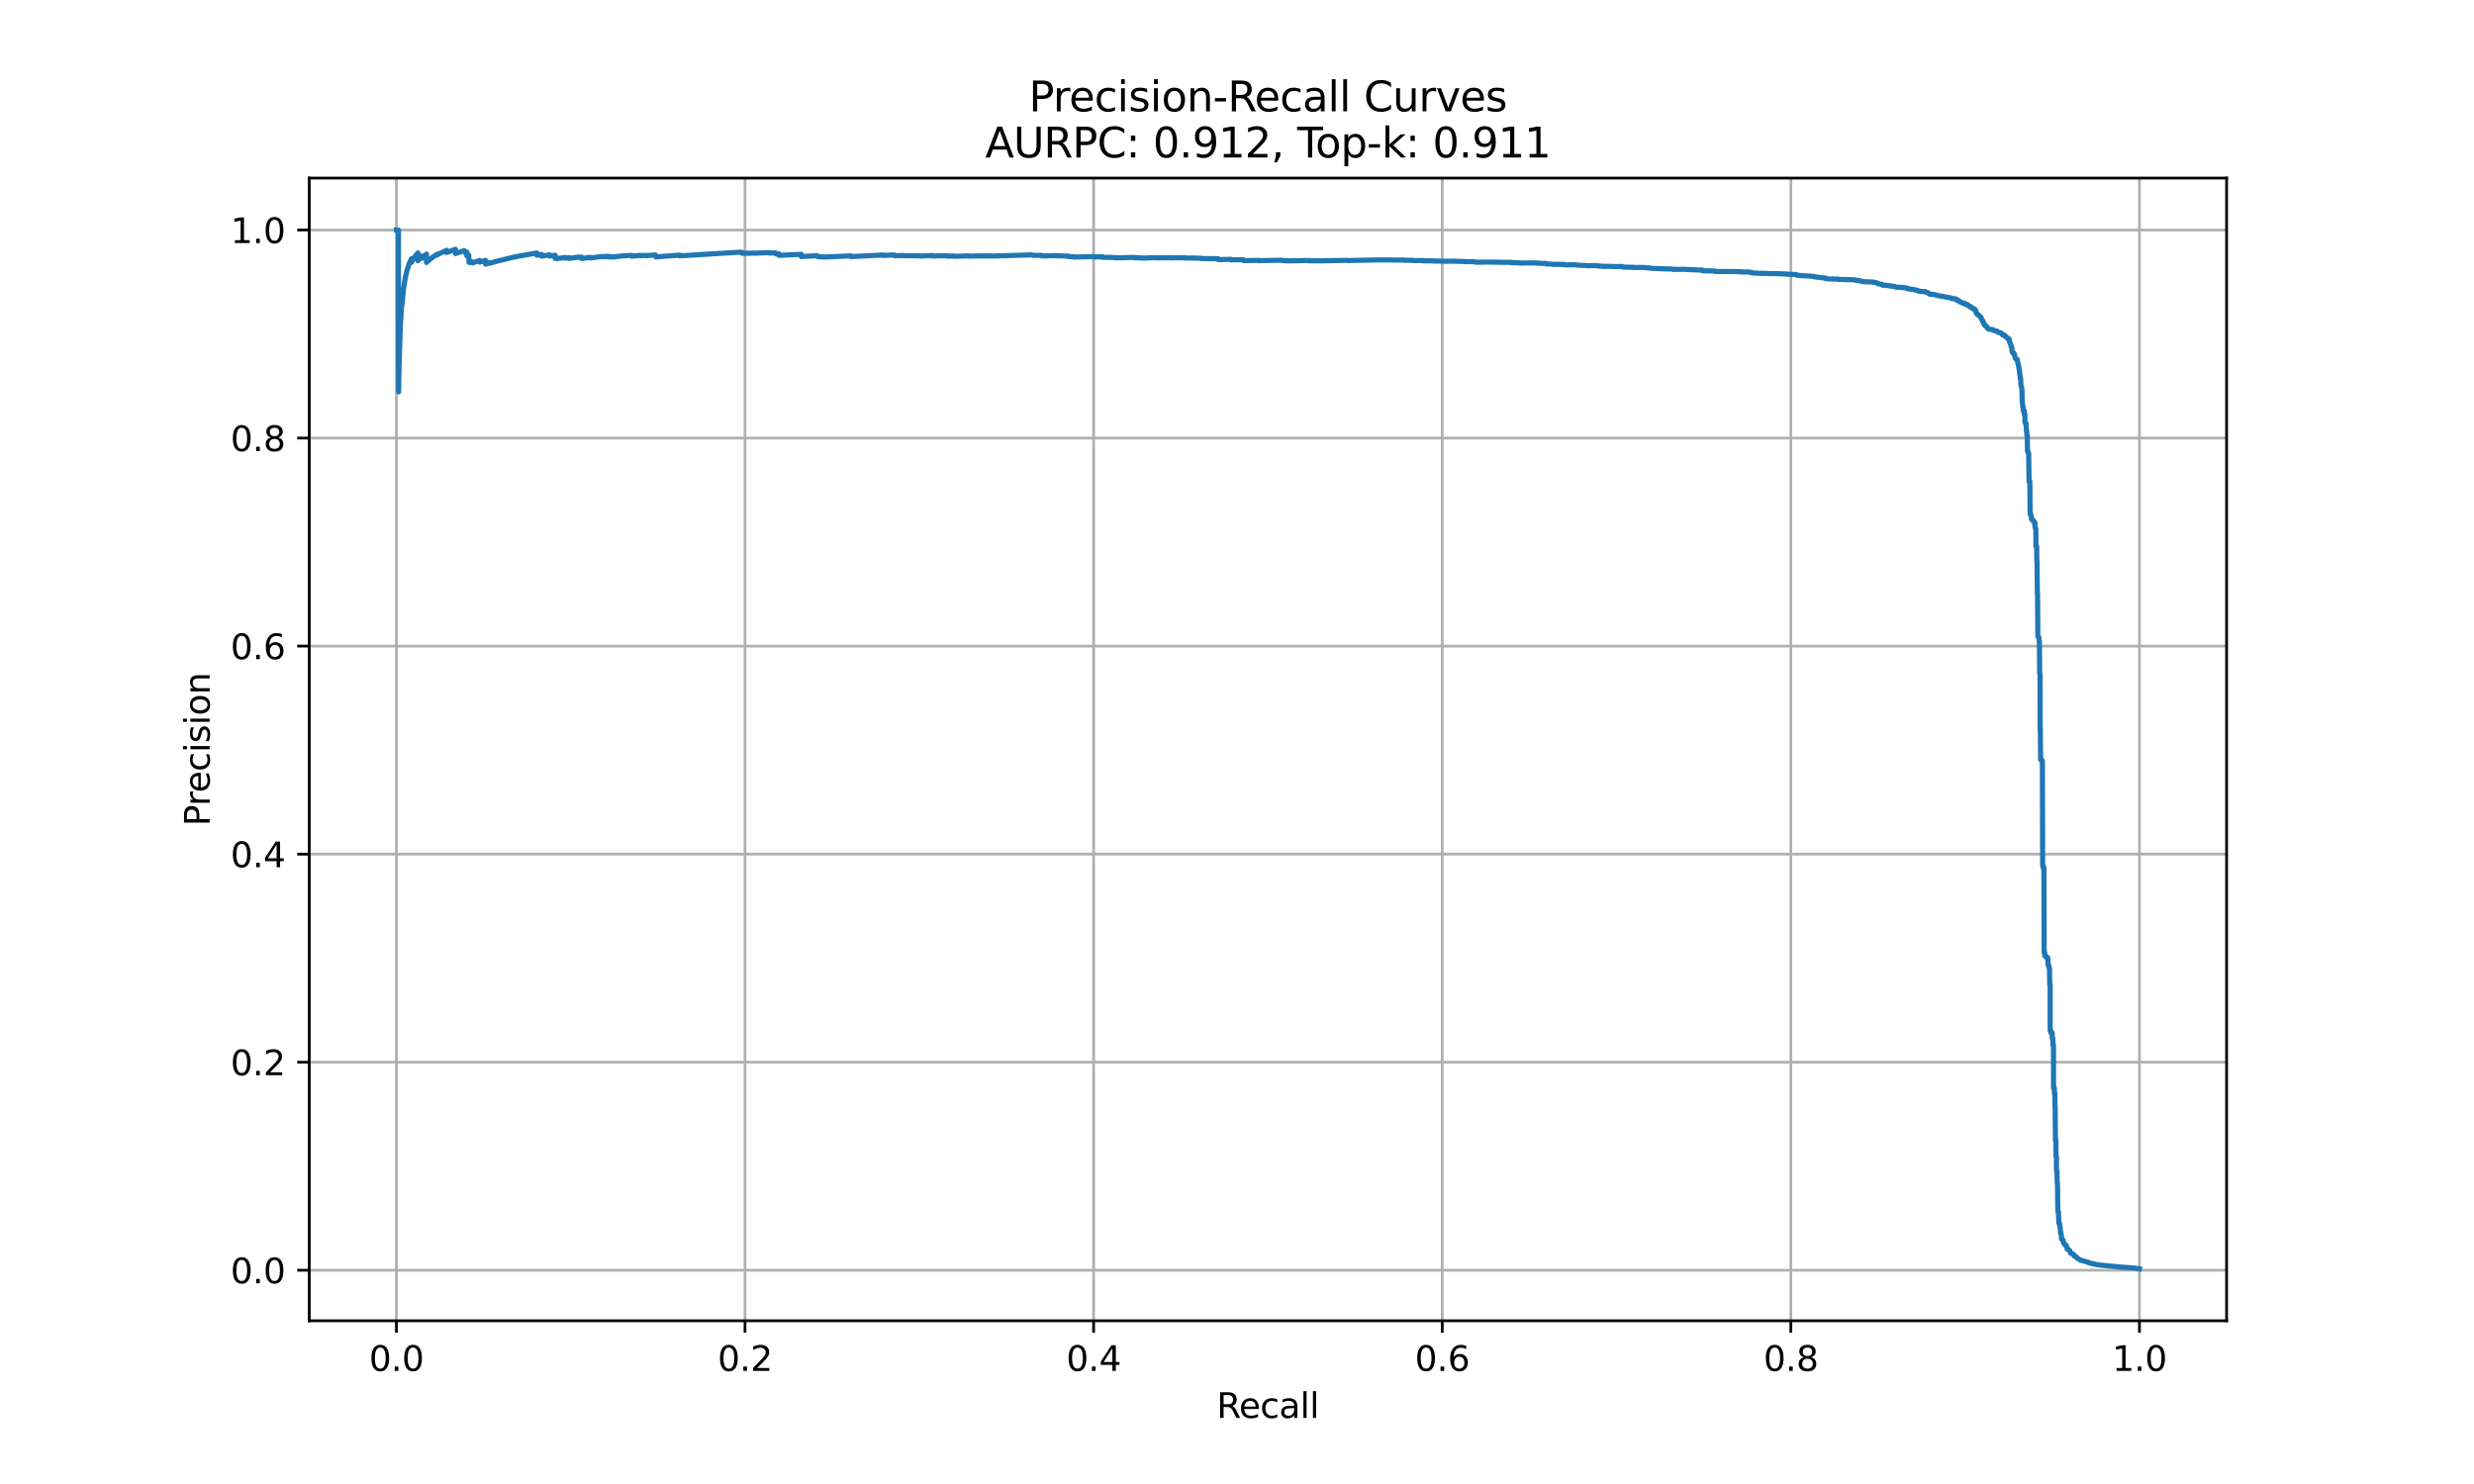 <?xml version="1.0" encoding="utf-8" standalone="no"?>
<!DOCTYPE svg PUBLIC "-//W3C//DTD SVG 1.1//EN"
  "http://www.w3.org/Graphics/SVG/1.1/DTD/svg11.dtd">
<svg xmlns:xlink="http://www.w3.org/1999/xlink" width="720pt" height="432pt" viewBox="0 0 720 432" xmlns="http://www.w3.org/2000/svg" version="1.1">
 <defs>
  <style type="text/css">*{stroke-linejoin: round; stroke-linecap: butt}</style>
 </defs>
 <g id="figure_1">
  <g id="patch_1">
   <path d="M 0 432 
L 720 432 
L 720 0 
L 0 0 
z
" style="fill: #ffffff"/>
  </g>
  <g id="axes_1">
   <g id="patch_2">
    <path d="M 90 384.48 
L 648 384.48 
L 648 51.84 
L 90 51.84 
z
" style="fill: #ffffff"/>
   </g>
   <g id="matplotlib.axis_1">
    <g id="xtick_1">
     <g id="line2d_1">
      <path d="M 115.364 384.48 
L 115.364 51.84 
" clip-path="url(#p9986c9c117)" style="fill: none; stroke: #b0b0b0; stroke-width: 0.8; stroke-linecap: square"/>
     </g>
     <g id="line2d_2">
      <defs>
       <path id="m50ef9127f3" d="M 0 0 
L 0 3.5 
" style="stroke: #000000; stroke-width: 0.8"/>
      </defs>
      <g>
       <use xlink:href="#m50ef9127f3" x="115.364" y="384.48" style="stroke: #000000; stroke-width: 0.8"/>
      </g>
     </g>
     <g id="text_1">
      <!-- 0.0 -->
      <g transform="translate(107.412 399.078) scale(0.1 -0.1)">
       <defs>
        <path id="DejaVuSans-30" d="M 2034 4250 
Q 1547 4250 1301 3770 
Q 1056 3291 1056 2328 
Q 1056 1369 1301 889 
Q 1547 409 2034 409 
Q 2525 409 2770 889 
Q 3016 1369 3016 2328 
Q 3016 3291 2770 3770 
Q 2525 4250 2034 4250 
z
M 2034 4750 
Q 2819 4750 3233 4129 
Q 3647 3509 3647 2328 
Q 3647 1150 3233 529 
Q 2819 -91 2034 -91 
Q 1250 -91 836 529 
Q 422 1150 422 2328 
Q 422 3509 836 4129 
Q 1250 4750 2034 4750 
z
" transform="scale(0.016)"/>
        <path id="DejaVuSans-2e" d="M 684 794 
L 1344 794 
L 1344 0 
L 684 0 
L 684 794 
z
" transform="scale(0.016)"/>
       </defs>
       <use xlink:href="#DejaVuSans-30"/>
       <use xlink:href="#DejaVuSans-2e" transform="translate(63.623 0)"/>
       <use xlink:href="#DejaVuSans-30" transform="translate(95.41 0)"/>
      </g>
     </g>
    </g>
    <g id="xtick_2">
     <g id="line2d_3">
      <path d="M 216.818 384.48 
L 216.818 51.84 
" clip-path="url(#p9986c9c117)" style="fill: none; stroke: #b0b0b0; stroke-width: 0.8; stroke-linecap: square"/>
     </g>
     <g id="line2d_4">
      <g>
       <use xlink:href="#m50ef9127f3" x="216.818" y="384.48" style="stroke: #000000; stroke-width: 0.8"/>
      </g>
     </g>
     <g id="text_2">
      <!-- 0.2 -->
      <g transform="translate(208.867 399.078) scale(0.1 -0.1)">
       <defs>
        <path id="DejaVuSans-32" d="M 1228 531 
L 3431 531 
L 3431 0 
L 469 0 
L 469 531 
Q 828 903 1448 1529 
Q 2069 2156 2228 2338 
Q 2531 2678 2651 2914 
Q 2772 3150 2772 3378 
Q 2772 3750 2511 3984 
Q 2250 4219 1831 4219 
Q 1534 4219 1204 4116 
Q 875 4013 500 3803 
L 500 4441 
Q 881 4594 1212 4672 
Q 1544 4750 1819 4750 
Q 2544 4750 2975 4387 
Q 3406 4025 3406 3419 
Q 3406 3131 3298 2873 
Q 3191 2616 2906 2266 
Q 2828 2175 2409 1742 
Q 1991 1309 1228 531 
z
" transform="scale(0.016)"/>
       </defs>
       <use xlink:href="#DejaVuSans-30"/>
       <use xlink:href="#DejaVuSans-2e" transform="translate(63.623 0)"/>
       <use xlink:href="#DejaVuSans-32" transform="translate(95.41 0)"/>
      </g>
     </g>
    </g>
    <g id="xtick_3">
     <g id="line2d_5">
      <path d="M 318.273 384.48 
L 318.273 51.84 
" clip-path="url(#p9986c9c117)" style="fill: none; stroke: #b0b0b0; stroke-width: 0.8; stroke-linecap: square"/>
     </g>
     <g id="line2d_6">
      <g>
       <use xlink:href="#m50ef9127f3" x="318.273" y="384.48" style="stroke: #000000; stroke-width: 0.8"/>
      </g>
     </g>
     <g id="text_3">
      <!-- 0.4 -->
      <g transform="translate(310.321 399.078) scale(0.1 -0.1)">
       <defs>
        <path id="DejaVuSans-34" d="M 2419 4116 
L 825 1625 
L 2419 1625 
L 2419 4116 
z
M 2253 4666 
L 3047 4666 
L 3047 1625 
L 3713 1625 
L 3713 1100 
L 3047 1100 
L 3047 0 
L 2419 0 
L 2419 1100 
L 313 1100 
L 313 1709 
L 2253 4666 
z
" transform="scale(0.016)"/>
       </defs>
       <use xlink:href="#DejaVuSans-30"/>
       <use xlink:href="#DejaVuSans-2e" transform="translate(63.623 0)"/>
       <use xlink:href="#DejaVuSans-34" transform="translate(95.41 0)"/>
      </g>
     </g>
    </g>
    <g id="xtick_4">
     <g id="line2d_7">
      <path d="M 419.727 384.48 
L 419.727 51.84 
" clip-path="url(#p9986c9c117)" style="fill: none; stroke: #b0b0b0; stroke-width: 0.8; stroke-linecap: square"/>
     </g>
     <g id="line2d_8">
      <g>
       <use xlink:href="#m50ef9127f3" x="419.727" y="384.48" style="stroke: #000000; stroke-width: 0.8"/>
      </g>
     </g>
     <g id="text_4">
      <!-- 0.6 -->
      <g transform="translate(411.776 399.078) scale(0.1 -0.1)">
       <defs>
        <path id="DejaVuSans-36" d="M 2113 2584 
Q 1688 2584 1439 2293 
Q 1191 2003 1191 1497 
Q 1191 994 1439 701 
Q 1688 409 2113 409 
Q 2538 409 2786 701 
Q 3034 994 3034 1497 
Q 3034 2003 2786 2293 
Q 2538 2584 2113 2584 
z
M 3366 4563 
L 3366 3988 
Q 3128 4100 2886 4159 
Q 2644 4219 2406 4219 
Q 1781 4219 1451 3797 
Q 1122 3375 1075 2522 
Q 1259 2794 1537 2939 
Q 1816 3084 2150 3084 
Q 2853 3084 3261 2657 
Q 3669 2231 3669 1497 
Q 3669 778 3244 343 
Q 2819 -91 2113 -91 
Q 1303 -91 875 529 
Q 447 1150 447 2328 
Q 447 3434 972 4092 
Q 1497 4750 2381 4750 
Q 2619 4750 2861 4703 
Q 3103 4656 3366 4563 
z
" transform="scale(0.016)"/>
       </defs>
       <use xlink:href="#DejaVuSans-30"/>
       <use xlink:href="#DejaVuSans-2e" transform="translate(63.623 0)"/>
       <use xlink:href="#DejaVuSans-36" transform="translate(95.41 0)"/>
      </g>
     </g>
    </g>
    <g id="xtick_5">
     <g id="line2d_9">
      <path d="M 521.182 384.48 
L 521.182 51.84 
" clip-path="url(#p9986c9c117)" style="fill: none; stroke: #b0b0b0; stroke-width: 0.8; stroke-linecap: square"/>
     </g>
     <g id="line2d_10">
      <g>
       <use xlink:href="#m50ef9127f3" x="521.182" y="384.48" style="stroke: #000000; stroke-width: 0.8"/>
      </g>
     </g>
     <g id="text_5">
      <!-- 0.8 -->
      <g transform="translate(513.23 399.078) scale(0.1 -0.1)">
       <defs>
        <path id="DejaVuSans-38" d="M 2034 2216 
Q 1584 2216 1326 1975 
Q 1069 1734 1069 1313 
Q 1069 891 1326 650 
Q 1584 409 2034 409 
Q 2484 409 2743 651 
Q 3003 894 3003 1313 
Q 3003 1734 2745 1975 
Q 2488 2216 2034 2216 
z
M 1403 2484 
Q 997 2584 770 2862 
Q 544 3141 544 3541 
Q 544 4100 942 4425 
Q 1341 4750 2034 4750 
Q 2731 4750 3128 4425 
Q 3525 4100 3525 3541 
Q 3525 3141 3298 2862 
Q 3072 2584 2669 2484 
Q 3125 2378 3379 2068 
Q 3634 1759 3634 1313 
Q 3634 634 3220 271 
Q 2806 -91 2034 -91 
Q 1263 -91 848 271 
Q 434 634 434 1313 
Q 434 1759 690 2068 
Q 947 2378 1403 2484 
z
M 1172 3481 
Q 1172 3119 1398 2916 
Q 1625 2713 2034 2713 
Q 2441 2713 2670 2916 
Q 2900 3119 2900 3481 
Q 2900 3844 2670 4047 
Q 2441 4250 2034 4250 
Q 1625 4250 1398 4047 
Q 1172 3844 1172 3481 
z
" transform="scale(0.016)"/>
       </defs>
       <use xlink:href="#DejaVuSans-30"/>
       <use xlink:href="#DejaVuSans-2e" transform="translate(63.623 0)"/>
       <use xlink:href="#DejaVuSans-38" transform="translate(95.41 0)"/>
      </g>
     </g>
    </g>
    <g id="xtick_6">
     <g id="line2d_11">
      <path d="M 622.636 384.48 
L 622.636 51.84 
" clip-path="url(#p9986c9c117)" style="fill: none; stroke: #b0b0b0; stroke-width: 0.8; stroke-linecap: square"/>
     </g>
     <g id="line2d_12">
      <g>
       <use xlink:href="#m50ef9127f3" x="622.636" y="384.48" style="stroke: #000000; stroke-width: 0.8"/>
      </g>
     </g>
     <g id="text_6">
      <!-- 1.0 -->
      <g transform="translate(614.685 399.078) scale(0.1 -0.1)">
       <defs>
        <path id="DejaVuSans-31" d="M 794 531 
L 1825 531 
L 1825 4091 
L 703 3866 
L 703 4441 
L 1819 4666 
L 2450 4666 
L 2450 531 
L 3481 531 
L 3481 0 
L 794 0 
L 794 531 
z
" transform="scale(0.016)"/>
       </defs>
       <use xlink:href="#DejaVuSans-31"/>
       <use xlink:href="#DejaVuSans-2e" transform="translate(63.623 0)"/>
       <use xlink:href="#DejaVuSans-30" transform="translate(95.41 0)"/>
      </g>
     </g>
    </g>
    <g id="text_7">
     <!-- Recall -->
     <g transform="translate(354.083 412.757) scale(0.1 -0.1)">
      <defs>
       <path id="DejaVuSans-52" d="M 2841 2188 
Q 3044 2119 3236 1894 
Q 3428 1669 3622 1275 
L 4263 0 
L 3584 0 
L 2988 1197 
Q 2756 1666 2539 1819 
Q 2322 1972 1947 1972 
L 1259 1972 
L 1259 0 
L 628 0 
L 628 4666 
L 2053 4666 
Q 2853 4666 3247 4331 
Q 3641 3997 3641 3322 
Q 3641 2881 3436 2590 
Q 3231 2300 2841 2188 
z
M 1259 4147 
L 1259 2491 
L 2053 2491 
Q 2509 2491 2742 2702 
Q 2975 2913 2975 3322 
Q 2975 3731 2742 3939 
Q 2509 4147 2053 4147 
L 1259 4147 
z
" transform="scale(0.016)"/>
       <path id="DejaVuSans-65" d="M 3597 1894 
L 3597 1613 
L 953 1613 
Q 991 1019 1311 708 
Q 1631 397 2203 397 
Q 2534 397 2845 478 
Q 3156 559 3463 722 
L 3463 178 
Q 3153 47 2828 -22 
Q 2503 -91 2169 -91 
Q 1331 -91 842 396 
Q 353 884 353 1716 
Q 353 2575 817 3079 
Q 1281 3584 2069 3584 
Q 2775 3584 3186 3129 
Q 3597 2675 3597 1894 
z
M 3022 2063 
Q 3016 2534 2758 2815 
Q 2500 3097 2075 3097 
Q 1594 3097 1305 2825 
Q 1016 2553 972 2059 
L 3022 2063 
z
" transform="scale(0.016)"/>
       <path id="DejaVuSans-63" d="M 3122 3366 
L 3122 2828 
Q 2878 2963 2633 3030 
Q 2388 3097 2138 3097 
Q 1578 3097 1268 2742 
Q 959 2388 959 1747 
Q 959 1106 1268 751 
Q 1578 397 2138 397 
Q 2388 397 2633 464 
Q 2878 531 3122 666 
L 3122 134 
Q 2881 22 2623 -34 
Q 2366 -91 2075 -91 
Q 1284 -91 818 406 
Q 353 903 353 1747 
Q 353 2603 823 3093 
Q 1294 3584 2113 3584 
Q 2378 3584 2631 3529 
Q 2884 3475 3122 3366 
z
" transform="scale(0.016)"/>
       <path id="DejaVuSans-61" d="M 2194 1759 
Q 1497 1759 1228 1600 
Q 959 1441 959 1056 
Q 959 750 1161 570 
Q 1363 391 1709 391 
Q 2188 391 2477 730 
Q 2766 1069 2766 1631 
L 2766 1759 
L 2194 1759 
z
M 3341 1997 
L 3341 0 
L 2766 0 
L 2766 531 
Q 2569 213 2275 61 
Q 1981 -91 1556 -91 
Q 1019 -91 701 211 
Q 384 513 384 1019 
Q 384 1609 779 1909 
Q 1175 2209 1959 2209 
L 2766 2209 
L 2766 2266 
Q 2766 2663 2505 2880 
Q 2244 3097 1772 3097 
Q 1472 3097 1187 3025 
Q 903 2953 641 2809 
L 641 3341 
Q 956 3463 1253 3523 
Q 1550 3584 1831 3584 
Q 2591 3584 2966 3190 
Q 3341 2797 3341 1997 
z
" transform="scale(0.016)"/>
       <path id="DejaVuSans-6c" d="M 603 4863 
L 1178 4863 
L 1178 0 
L 603 0 
L 603 4863 
z
" transform="scale(0.016)"/>
      </defs>
      <use xlink:href="#DejaVuSans-52"/>
      <use xlink:href="#DejaVuSans-65" transform="translate(64.982 0)"/>
      <use xlink:href="#DejaVuSans-63" transform="translate(126.506 0)"/>
      <use xlink:href="#DejaVuSans-61" transform="translate(181.486 0)"/>
      <use xlink:href="#DejaVuSans-6c" transform="translate(242.766 0)"/>
      <use xlink:href="#DejaVuSans-6c" transform="translate(270.549 0)"/>
     </g>
    </g>
   </g>
   <g id="matplotlib.axis_2">
    <g id="ytick_1">
     <g id="line2d_13">
      <path d="M 90 369.77 
L 648 369.77 
" clip-path="url(#p9986c9c117)" style="fill: none; stroke: #b0b0b0; stroke-width: 0.8; stroke-linecap: square"/>
     </g>
     <g id="line2d_14">
      <defs>
       <path id="m0ee73d5fc6" d="M 0 0 
L -3.5 0 
" style="stroke: #000000; stroke-width: 0.8"/>
      </defs>
      <g>
       <use xlink:href="#m0ee73d5fc6" x="90" y="369.77" style="stroke: #000000; stroke-width: 0.8"/>
      </g>
     </g>
     <g id="text_8">
      <!-- 0.0 -->
      <g transform="translate(67.097 373.57) scale(0.1 -0.1)">
       <use xlink:href="#DejaVuSans-30"/>
       <use xlink:href="#DejaVuSans-2e" transform="translate(63.623 0)"/>
       <use xlink:href="#DejaVuSans-30" transform="translate(95.41 0)"/>
      </g>
     </g>
    </g>
    <g id="ytick_2">
     <g id="line2d_15">
      <path d="M 90 309.208 
L 648 309.208 
" clip-path="url(#p9986c9c117)" style="fill: none; stroke: #b0b0b0; stroke-width: 0.8; stroke-linecap: square"/>
     </g>
     <g id="line2d_16">
      <g>
       <use xlink:href="#m0ee73d5fc6" x="90" y="309.208" style="stroke: #000000; stroke-width: 0.8"/>
      </g>
     </g>
     <g id="text_9">
      <!-- 0.2 -->
      <g transform="translate(67.097 313.007) scale(0.1 -0.1)">
       <use xlink:href="#DejaVuSans-30"/>
       <use xlink:href="#DejaVuSans-2e" transform="translate(63.623 0)"/>
       <use xlink:href="#DejaVuSans-32" transform="translate(95.41 0)"/>
      </g>
     </g>
    </g>
    <g id="ytick_3">
     <g id="line2d_17">
      <path d="M 90 248.646 
L 648 248.646 
" clip-path="url(#p9986c9c117)" style="fill: none; stroke: #b0b0b0; stroke-width: 0.8; stroke-linecap: square"/>
     </g>
     <g id="line2d_18">
      <g>
       <use xlink:href="#m0ee73d5fc6" x="90" y="248.646" style="stroke: #000000; stroke-width: 0.8"/>
      </g>
     </g>
     <g id="text_10">
      <!-- 0.4 -->
      <g transform="translate(67.097 252.445) scale(0.1 -0.1)">
       <use xlink:href="#DejaVuSans-30"/>
       <use xlink:href="#DejaVuSans-2e" transform="translate(63.623 0)"/>
       <use xlink:href="#DejaVuSans-34" transform="translate(95.41 0)"/>
      </g>
     </g>
    </g>
    <g id="ytick_4">
     <g id="line2d_19">
      <path d="M 90 188.084 
L 648 188.084 
" clip-path="url(#p9986c9c117)" style="fill: none; stroke: #b0b0b0; stroke-width: 0.8; stroke-linecap: square"/>
     </g>
     <g id="line2d_20">
      <g>
       <use xlink:href="#m0ee73d5fc6" x="90" y="188.084" style="stroke: #000000; stroke-width: 0.8"/>
      </g>
     </g>
     <g id="text_11">
      <!-- 0.6 -->
      <g transform="translate(67.097 191.883) scale(0.1 -0.1)">
       <use xlink:href="#DejaVuSans-30"/>
       <use xlink:href="#DejaVuSans-2e" transform="translate(63.623 0)"/>
       <use xlink:href="#DejaVuSans-36" transform="translate(95.41 0)"/>
      </g>
     </g>
    </g>
    <g id="ytick_5">
     <g id="line2d_21">
      <path d="M 90 127.522 
L 648 127.522 
" clip-path="url(#p9986c9c117)" style="fill: none; stroke: #b0b0b0; stroke-width: 0.8; stroke-linecap: square"/>
     </g>
     <g id="line2d_22">
      <g>
       <use xlink:href="#m0ee73d5fc6" x="90" y="127.522" style="stroke: #000000; stroke-width: 0.8"/>
      </g>
     </g>
     <g id="text_12">
      <!-- 0.8 -->
      <g transform="translate(67.097 131.321) scale(0.1 -0.1)">
       <use xlink:href="#DejaVuSans-30"/>
       <use xlink:href="#DejaVuSans-2e" transform="translate(63.623 0)"/>
       <use xlink:href="#DejaVuSans-38" transform="translate(95.41 0)"/>
      </g>
     </g>
    </g>
    <g id="ytick_6">
     <g id="line2d_23">
      <path d="M 90 66.96 
L 648 66.96 
" clip-path="url(#p9986c9c117)" style="fill: none; stroke: #b0b0b0; stroke-width: 0.8; stroke-linecap: square"/>
     </g>
     <g id="line2d_24">
      <g>
       <use xlink:href="#m0ee73d5fc6" x="90" y="66.96" style="stroke: #000000; stroke-width: 0.8"/>
      </g>
     </g>
     <g id="text_13">
      <!-- 1.0 -->
      <g transform="translate(67.097 70.759) scale(0.1 -0.1)">
       <use xlink:href="#DejaVuSans-31"/>
       <use xlink:href="#DejaVuSans-2e" transform="translate(63.623 0)"/>
       <use xlink:href="#DejaVuSans-30" transform="translate(95.41 0)"/>
      </g>
     </g>
    </g>
    <g id="text_14">
     <!-- Precision -->
     <g transform="translate(61.017 240.467) rotate(-90) scale(0.1 -0.1)">
      <defs>
       <path id="DejaVuSans-50" d="M 1259 4147 
L 1259 2394 
L 2053 2394 
Q 2494 2394 2734 2622 
Q 2975 2850 2975 3272 
Q 2975 3691 2734 3919 
Q 2494 4147 2053 4147 
L 1259 4147 
z
M 628 4666 
L 2053 4666 
Q 2838 4666 3239 4311 
Q 3641 3956 3641 3272 
Q 3641 2581 3239 2228 
Q 2838 1875 2053 1875 
L 1259 1875 
L 1259 0 
L 628 0 
L 628 4666 
z
" transform="scale(0.016)"/>
       <path id="DejaVuSans-72" d="M 2631 2963 
Q 2534 3019 2420 3045 
Q 2306 3072 2169 3072 
Q 1681 3072 1420 2755 
Q 1159 2438 1159 1844 
L 1159 0 
L 581 0 
L 581 3500 
L 1159 3500 
L 1159 2956 
Q 1341 3275 1631 3429 
Q 1922 3584 2338 3584 
Q 2397 3584 2469 3576 
Q 2541 3569 2628 3553 
L 2631 2963 
z
" transform="scale(0.016)"/>
       <path id="DejaVuSans-69" d="M 603 3500 
L 1178 3500 
L 1178 0 
L 603 0 
L 603 3500 
z
M 603 4863 
L 1178 4863 
L 1178 4134 
L 603 4134 
L 603 4863 
z
" transform="scale(0.016)"/>
       <path id="DejaVuSans-73" d="M 2834 3397 
L 2834 2853 
Q 2591 2978 2328 3040 
Q 2066 3103 1784 3103 
Q 1356 3103 1142 2972 
Q 928 2841 928 2578 
Q 928 2378 1081 2264 
Q 1234 2150 1697 2047 
L 1894 2003 
Q 2506 1872 2764 1633 
Q 3022 1394 3022 966 
Q 3022 478 2636 193 
Q 2250 -91 1575 -91 
Q 1294 -91 989 -36 
Q 684 19 347 128 
L 347 722 
Q 666 556 975 473 
Q 1284 391 1588 391 
Q 1994 391 2212 530 
Q 2431 669 2431 922 
Q 2431 1156 2273 1281 
Q 2116 1406 1581 1522 
L 1381 1569 
Q 847 1681 609 1914 
Q 372 2147 372 2553 
Q 372 3047 722 3315 
Q 1072 3584 1716 3584 
Q 2034 3584 2315 3537 
Q 2597 3491 2834 3397 
z
" transform="scale(0.016)"/>
       <path id="DejaVuSans-6f" d="M 1959 3097 
Q 1497 3097 1228 2736 
Q 959 2375 959 1747 
Q 959 1119 1226 758 
Q 1494 397 1959 397 
Q 2419 397 2687 759 
Q 2956 1122 2956 1747 
Q 2956 2369 2687 2733 
Q 2419 3097 1959 3097 
z
M 1959 3584 
Q 2709 3584 3137 3096 
Q 3566 2609 3566 1747 
Q 3566 888 3137 398 
Q 2709 -91 1959 -91 
Q 1206 -91 779 398 
Q 353 888 353 1747 
Q 353 2609 779 3096 
Q 1206 3584 1959 3584 
z
" transform="scale(0.016)"/>
       <path id="DejaVuSans-6e" d="M 3513 2113 
L 3513 0 
L 2938 0 
L 2938 2094 
Q 2938 2591 2744 2837 
Q 2550 3084 2163 3084 
Q 1697 3084 1428 2787 
Q 1159 2491 1159 1978 
L 1159 0 
L 581 0 
L 581 3500 
L 1159 3500 
L 1159 2956 
Q 1366 3272 1645 3428 
Q 1925 3584 2291 3584 
Q 2894 3584 3203 3211 
Q 3513 2838 3513 2113 
z
" transform="scale(0.016)"/>
      </defs>
      <use xlink:href="#DejaVuSans-50"/>
      <use xlink:href="#DejaVuSans-72" transform="translate(58.553 0)"/>
      <use xlink:href="#DejaVuSans-65" transform="translate(97.416 0)"/>
      <use xlink:href="#DejaVuSans-63" transform="translate(158.939 0)"/>
      <use xlink:href="#DejaVuSans-69" transform="translate(213.92 0)"/>
      <use xlink:href="#DejaVuSans-73" transform="translate(241.703 0)"/>
      <use xlink:href="#DejaVuSans-69" transform="translate(293.803 0)"/>
      <use xlink:href="#DejaVuSans-6f" transform="translate(321.586 0)"/>
      <use xlink:href="#DejaVuSans-6e" transform="translate(382.768 0)"/>
     </g>
    </g>
   </g>
   <g id="line2d_25">
    <path d="M 622.636 369.36 
L 622.528 369.331 
L 621.731 369.221 
L 621.731 369.22 
L 621.648 369.202 
L 620.619 369.093 
L 620.619 369.092 
L 620.519 369.083 
L 618.883 368.976 
L 618.883 368.974 
L 618.775 368.957 
L 617.206 368.849 
L 617.206 368.848 
L 617.14 368.824 
L 617.115 368.824 
L 615.77 368.719 
L 615.77 368.715 
L 615.662 368.701 
L 614.524 368.597 
L 614.524 368.592 
L 614.416 368.582 
L 613.354 368.494 
L 613.354 368.474 
L 613.246 368.469 
L 612.05 368.37 
L 612.05 368.361 
L 611.959 368.354 
L 611.12 368.246 
L 611.12 368.245 
L 611.037 368.236 
L 610.165 368.14 
L 610.165 368.128 
L 610.066 368.109 
L 609.617 368.004 
L 609.617 367.999 
L 609.526 367.965 
L 608.853 367.858 
L 608.853 367.856 
L 608.754 367.775 
L 608.173 367.68 
L 608.173 367.667 
L 608.173 367.66 
L 607.832 367.577 
L 607.832 367.551 
L 607.766 367.508 
L 607.6 367.408 
L 607.6 367.398 
L 607.6 367.388 
L 607.126 367.318 
L 607.126 367.28 
L 607.043 367.265 
L 606.653 367.17 
L 606.653 367.156 
L 606.57 367.139 
L 606.171 367.038 
L 606.171 367.031 
L 606.064 366.952 
L 605.491 366.858 
L 605.491 366.844 
L 605.399 366.819 
L 605.275 366.764 
L 605.275 366.709 
L 605.167 366.642 
L 604.968 366.551 
L 604.968 366.532 
L 604.926 366.505 
L 604.735 366.401 
L 604.735 366.395 
L 604.635 366.306 
L 604.494 366.211 
L 604.494 366.196 
L 604.395 365.966 
L 604.063 365.869 
L 604.063 365.857 
L 604.038 365.857 
L 603.996 365.818 
L 603.805 365.751 
L 603.805 365.709 
L 603.73 365.438 
L 603.498 365.406 
L 603.498 365.329 
L 603.498 365.249 
L 603.332 365.25 
L 603.332 365.139 
L 603.332 365.073 
L 603.124 365.011 
L 603.124 364.964 
L 603.124 364.957 
L 602.717 364.889 
L 602.717 364.85 
L 602.717 364.789 
L 602.601 364.791 
L 602.601 364.679 
L 602.51 364.363 
L 602.452 364.364 
L 602.452 364.253 
L 602.352 364.035 
L 602.111 363.932 
L 602.111 363.927 
L 602.003 363.755 
L 601.821 363.757 
L 601.821 363.646 
L 601.721 363.647 
L 601.721 363.601 
L 601.588 363.602 
L 601.588 363.491 
L 601.53 362.953 
L 601.422 362.843 
L 601.422 362.843 
L 601.323 362.544 
L 600.965 362.453 
L 600.965 362.438 
L 600.858 362.044 
L 600.675 362.047 
L 600.675 361.936 
L 600.567 361.868 
L 600.534 361.783 
L 600.534 361.757 
L 600.426 361.01 
L 600.202 360.952 
L 600.202 360.903 
L 600.127 360.694 
L 599.944 360.697 
L 599.944 360.586 
L 599.894 359.444 
L 599.828 359.445 
L 599.828 359.334 
L 599.795 358.946 
L 599.662 358.949 
L 599.662 358.838 
L 599.571 357.28 
L 599.463 357.283 
L 599.463 357.172 
L 599.463 356.525 
L 599.313 356.475 
L 599.313 356.418 
L 599.313 355.972 
L 599.164 355.976 
L 599.164 355.865 
L 599.064 352.691 
L 598.881 352.697 
L 598.881 352.586 
L 598.782 344.453 
L 598.707 344.397 
L 598.707 344.345 
L 598.624 340.779 
L 598.483 340.787 
L 598.483 340.675 
L 598.483 336.726 
L 598.342 336.735 
L 598.342 336.624 
L 598.342 332.005 
L 598.184 332.015 
L 598.184 331.904 
L 598.101 321.883 
L 598.026 321.89 
L 598.026 321.778 
L 598.026 318.24 
L 597.885 318.252 
L 597.885 318.142 
L 597.885 316.761 
L 597.636 316.734 
L 597.636 316.672 
L 597.619 304.168 
L 597.445 304.187 
L 597.445 304.075 
L 597.445 302.243 
L 597.246 302.264 
L 597.246 302.155 
L 597.246 300.674 
L 596.831 300.642 
L 596.831 300.609 
L 596.831 299.96 
L 596.656 299.979 
L 596.656 299.868 
L 596.656 286.594 
L 596.515 286.612 
L 596.515 286.502 
L 596.465 281.838 
L 596.366 281.851 
L 596.366 281.74 
L 596.266 280.985 
L 596.067 280.989 
L 596.067 280.903 
L 595.967 278.806 
L 595.768 278.832 
L 595.768 278.721 
L 595.768 278.62 
L 595.419 278.555 
L 595.419 278.279 
L 595.079 278.229 
L 595.079 278.216 
L 595.079 277.349 
L 594.913 277.371 
L 594.913 277.26 
L 594.821 252.54 
L 594.63 252.569 
L 594.63 252.461 
L 594.63 251.911 
L 594.464 251.936 
L 594.464 251.825 
L 594.39 221.48 
L 594.207 221.509 
L 594.207 221.403 
L 594.207 221.174 
L 593.875 221.138 
L 593.875 221.115 
L 593.783 212.301 
L 593.742 212.307 
L 593.742 212.201 
L 593.709 196.157 
L 593.601 196.174 
L 593.601 196.066 
L 593.518 186.713 
L 593.443 186.724 
L 593.443 186.626 
L 593.368 185.604 
L 593.294 185.616 
L 593.294 185.507 
L 593.21 185.183 
L 593.061 185.206 
L 593.061 185.094 
L 592.986 172.98 
L 592.928 172.989 
L 592.928 172.88 
L 592.82 163.286 
L 592.762 163.294 
L 592.762 163.189 
L 592.729 159.106 
L 592.53 159.133 
L 592.53 159.024 
L 592.48 153.962 
L 592.397 153.973 
L 592.397 153.877 
L 592.314 153.364 
L 592.231 153.374 
L 592.231 153.264 
L 592.231 152.137 
L 592.073 152.157 
L 592.073 152.048 
L 592.023 151.934 
L 591.865 151.955 
L 591.865 151.848 
L 591.782 151.596 
L 591.691 151.608 
L 591.691 151.512 
L 591.691 151.399 
L 591.533 151.42 
L 591.533 151.378 
L 591.533 151.271 
L 591.359 151.294 
L 591.359 151.2 
L 591.359 151.057 
L 591.201 151.077 
L 591.201 150.991 
L 591.102 149.982 
L 590.96 149.999 
L 590.96 149.894 
L 590.96 149.511 
L 590.819 149.529 
L 590.819 149.437 
L 590.744 140.176 
L 590.504 140.204 
L 590.504 140.11 
L 590.404 132.003 
L 590.338 132.01 
L 590.338 131.899 
L 590.288 131.715 
L 590.221 131.722 
L 590.221 131.617 
L 590.113 131.255 
L 590.047 131.262 
L 590.047 131.193 
L 589.989 126.812 
L 589.864 126.781 
L 589.864 126.719 
L 589.831 125.446 
L 589.732 125.456 
L 589.732 125.345 
L 589.624 123.189 
L 589.424 123.208 
L 589.424 123.106 
L 589.424 122.94 
L 589.308 122.952 
L 589.308 122.885 
L 589.3 120.604 
L 589.109 120.561 
L 589.109 120.518 
L 589.109 119.532 
L 588.826 119.522 
L 588.826 119.449 
L 588.727 118.266 
L 588.66 118.272 
L 588.66 118.228 
L 588.552 116.981 
L 588.519 116.984 
L 588.519 116.88 
L 588.436 113.237 
L 588.403 113.239 
L 588.403 113.136 
L 588.303 112.524 
L 588.254 112.529 
L 588.254 112.429 
L 588.162 112.183 
L 588.137 112.185 
L 588.137 112.077 
L 588.063 110.228 
L 587.98 110.235 
L 587.98 110.125 
L 587.88 109.313 
L 587.863 109.314 
L 587.863 109.204 
L 587.78 108.424 
L 587.739 108.427 
L 587.739 108.336 
L 587.639 107.408 
L 587.589 107.411 
L 587.589 107.343 
L 587.564 106.752 
L 587.473 106.759 
L 587.473 106.702 
L 587.415 106.038 
L 587.39 106.039 
L 587.299 105.945 
L 587.207 105.433 
L 587.182 105.435 
L 587.182 105.345 
L 587.124 104.714 
L 586.992 104.678 
L 586.992 104.613 
L 586.992 104.535 
L 586.684 104.557 
L 586.684 104.467 
L 586.626 104.286 
L 586.493 104.287 
L 586.493 104.263 
L 586.385 103.88 
L 586.352 103.878 
L 586.352 103.804 
L 586.294 103.184 
L 586.128 103.105 
L 586.128 103.088 
L 586.053 102.749 
L 585.779 102.767 
L 585.779 102.672 
L 585.68 102.358 
L 585.538 102.338 
L 585.538 102.271 
L 585.455 100.879 
L 585.281 100.857 
L 585.281 100.781 
L 585.206 100.308 
L 585.123 100.313 
L 585.123 100.207 
L 585.015 99.933 
L 584.932 99.905 
L 584.932 99.837 
L 584.841 99.215 
L 584.716 99.223 
L 584.716 99.116 
L 584.716 98.67 
L 584.359 98.614 
L 584.359 98.597 
L 584.285 98.395 
L 584.061 98.314 
L 583.969 98.099 
L 583.82 98.039 
L 583.82 98 
L 583.753 97.983 
L 583.596 97.988 
L 583.596 97.905 
L 583.496 97.647 
L 583.338 97.656 
L 583.338 97.561 
L 583.338 97.539 
L 583.239 97.545 
L 582.873 97.54 
L 582.873 97.514 
L 582.865 97.41 
L 582.616 97.355 
L 582.616 97.338 
L 582.566 97.123 
L 582.558 97.123 
L 582.441 97.126 
L 582.441 97.047 
L 582.425 96.917 
L 582.334 96.918 
L 582.043 96.843 
L 582.043 96.838 
L 582.043 96.817 
L 581.553 96.77 
L 581.553 96.74 
L 581.453 96.68 
L 581.379 96.684 
L 581.379 96.618 
L 581.279 96.527 
L 581.238 96.53 
L 581.238 96.45 
L 581.238 96.415 
L 581.154 96.42 
L 580.648 96.348 
L 580.59 96.236 
L 580.54 96.239 
L 580.133 96.156 
L 580.042 95.958 
L 579.278 95.891 
L 579.278 95.868 
L 578.655 95.815 
L 578.572 95.668 
L 578.439 95.564 
L 578.356 95.293 
L 578.273 95.297 
L 578.273 95.204 
L 578.199 95.069 
L 577.908 95.009 
L 577.908 94.991 
L 577.875 94.774 
L 577.634 94.742 
L 577.634 94.702 
L 577.634 94.562 
L 577.568 94.566 
L 577.435 94.533 
L 577.435 94.501 
L 577.352 94.091 
L 577.294 94.094 
L 577.294 93.991 
L 577.219 93.782 
L 577.211 93.783 
L 577.152 93.786 
L 577.152 93.763 
L 577.094 93.422 
L 576.928 93.408 
L 576.854 93.108 
L 576.721 93.019 
L 576.721 93.005 
L 576.646 92.717 
L 576.58 92.721 
L 576.58 92.616 
L 576.53 92.362 
L 576.364 92.371 
L 576.364 92.32 
L 576.297 92.173 
L 576.139 92.08 
L 576.081 91.903 
L 575.882 91.821 
L 575.791 91.669 
L 575.459 91.612 
L 575.459 91.58 
L 575.409 91.324 
L 575.359 91.326 
L 575.259 91.28 
L 575.259 91.257 
L 575.16 91.016 
L 575.052 91.021 
L 575.052 90.947 
L 575.002 90.373 
L 574.853 90.306 
L 574.853 90.259 
L 574.745 90.264 
L 574.711 90.266 
L 574.711 90.215 
L 574.653 89.937 
L 574.097 89.86 
L 573.989 89.626 
L 573.599 89.54 
L 573.541 89.27 
L 573.134 89.199 
L 573.134 89.18 
L 573.134 89.09 
L 573.059 89.094 
L 572.918 88.996 
L 572.918 88.982 
L 572.818 88.986 
L 572.71 88.901 
L 572.661 88.714 
L 572.644 88.715 
L 572.486 88.689 
L 572.486 88.637 
L 572.486 88.608 
L 572.395 88.612 
L 571.963 88.631 
L 571.963 88.522 
L 571.888 88.483 
L 571.764 88.474 
L 571.764 88.379 
L 571.764 88.255 
L 571.689 88.258 
L 571.149 88.239 
L 571.149 88.148 
L 571.058 88.152 
L 570.842 88.075 
L 570.842 88.052 
L 570.767 87.959 
L 570.743 87.96 
L 570.402 87.913 
L 570.402 87.908 
L 570.377 87.77 
L 570.336 87.772 
L 570.161 87.683 
L 570.078 87.524 
L 569.887 87.421 
L 569.887 87.416 
L 569.804 87.42 
L 569.331 87.334 
L 569.223 87.005 
L 568.526 86.966 
L 568.526 86.962 
L 568.501 86.909 
L 568.451 86.911 
L 567.928 86.899 
L 567.928 86.826 
L 567.895 86.803 
L 567.853 86.805 
L 567.637 86.736 
L 567.629 86.659 
L 567.596 86.66 
L 566.832 86.589 
L 566.799 86.532 
L 566.724 86.535 
L 566.093 86.458 
L 566.093 86.453 
L 566.043 86.416 
L 565.644 86.325 
L 565.537 86.285 
L 564.914 86.261 
L 564.914 86.256 
L 564.806 86.128 
L 563.909 86.056 
L 563.843 86.004 
L 563.56 85.912 
L 563.56 85.868 
L 562.996 85.836 
L 562.921 85.72 
L 562.904 85.721 
L 561.8 85.68 
L 561.8 85.67 
L 561.742 85.553 
L 561.734 85.554 
L 561.335 85.495 
L 561.335 85.49 
L 561.252 85.309 
L 561.186 85.262 
L 561.078 85.191 
L 560.588 85.1 
L 560.588 85.075 
L 560.53 85.078 
L 560.347 85.045 
L 560.347 85.005 
L 560.347 84.885 
L 560.264 84.888 
L 558.869 84.845 
L 558.869 84.77 
L 558.77 84.774 
L 558.147 84.717 
L 558.147 84.702 
L 558.056 84.534 
L 557.516 84.453 
L 557.516 84.363 
L 557.416 84.366 
L 556.777 84.289 
L 556.777 84.248 
L 556.171 84.255 
L 556.171 84.144 
L 556.096 84.147 
L 555.482 84.103 
L 555.482 84.042 
L 555.415 84.045 
L 555.133 84.055 
L 555.133 83.907 
L 555.05 83.91 
L 554.585 83.84 
L 554.585 83.759 
L 554.543 83.76 
L 553.622 83.727 
L 553.622 83.691 
L 553.572 83.647 
L 553.539 83.648 
L 551.853 83.606 
L 551.853 83.565 
L 551.82 83.566 
L 551.455 83.512 
L 551.455 83.507 
L 551.421 83.38 
L 551.347 83.382 
L 550.757 83.398 
L 550.757 83.295 
L 550.757 83.279 
L 550.649 83.283 
L 549.819 83.225 
L 549.819 83.162 
L 549.752 83.165 
L 549.072 83.1 
L 549.072 83.048 
L 548.98 83.052 
L 547.818 83.009 
L 547.818 83.004 
L 547.727 82.757 
L 547.012 82.687 
L 547.012 82.624 
L 546.988 82.625 
L 546.465 82.575 
L 546.465 82.502 
L 546.398 82.504 
L 546.282 82.445 
L 546.282 82.44 
L 546.282 82.324 
L 546.199 82.327 
L 545.792 82.246 
L 545.792 82.219 
L 545.701 82.223 
L 545.086 82.164 
L 544.987 82.067 
L 542.961 82.045 
L 542.961 82.018 
L 542.869 82.021 
L 542.263 82.015 
L 542.263 81.93 
L 542.164 81.933 
L 541.582 81.883 
L 541.566 81.761 
L 541.516 81.763 
L 540.852 81.683 
L 540.785 81.605 
L 539.972 81.589 
L 539.864 81.448 
L 537.954 81.413 
L 537.954 81.397 
L 537.854 81.4 
L 536.302 81.391 
L 536.302 81.332 
L 536.252 81.333 
L 534.94 81.354 
L 534.94 81.235 
L 534.857 81.237 
L 532.482 81.216 
L 532.383 81.198 
L 531.561 81.131 
L 531.561 81.109 
L 531.511 81.111 
L 531.303 81.117 
L 531.303 80.942 
L 531.245 80.943 
L 530.34 80.884 
L 530.34 80.857 
L 530.332 80.857 
L 529.767 80.787 
L 529.692 80.739 
L 529.659 80.74 
L 528.638 80.673 
L 528.638 80.623 
L 528.572 80.625 
L 527.94 80.59 
L 527.94 80.551 
L 527.94 80.462 
L 527.874 80.464 
L 526.919 80.388 
L 526.919 80.36 
L 526.82 80.363 
L 525.508 80.32 
L 525.508 80.281 
L 525.4 80.284 
L 524.196 80.249 
L 524.196 80.232 
L 524.154 80.182 
L 524.113 80.184 
L 523.033 80.144 
L 523.033 80.116 
L 523.033 80.042 
L 522.967 80.044 
L 522.701 80.041 
L 522.701 79.911 
L 522.643 79.913 
L 521.09 79.87 
L 521.09 79.847 
L 521.024 79.849 
L 519.953 79.813 
L 519.953 79.745 
L 519.845 79.748 
L 518.209 79.7 
L 518.209 79.672 
L 518.135 79.674 
L 515.162 79.661 
L 515.162 79.655 
L 515.162 79.643 
L 515.112 79.645 
L 513.684 79.584 
L 513.684 79.567 
L 513.593 79.57 
L 511.501 79.54 
L 511.501 79.499 
L 511.401 79.502 
L 509.898 79.454 
L 509.898 79.437 
L 509.807 79.334 
L 509.259 79.268 
L 509.259 79.192 
L 509.234 79.193 
L 506.967 79.172 
L 506.967 79.136 
L 506.867 79.139 
L 505.888 79.062 
L 505.888 79.056 
L 505.78 79.059 
L 502.666 79.045 
L 502.666 79.039 
L 502.558 79.042 
L 500.067 79.045 
L 500.067 79.039 
L 500.067 79.003 
L 499.959 79.006 
L 499.054 79.033 
L 499.054 78.979 
L 499.054 78.876 
L 496.389 78.853 
L 496.389 78.798 
L 495.467 78.826 
L 495.467 78.752 
L 495.434 78.619 
L 493.417 78.568 
L 493.309 78.559 
L 491.789 78.493 
L 491.789 78.474 
L 491.723 78.476 
L 490.361 78.411 
L 490.336 78.399 
L 490.278 78.401 
L 486.948 78.424 
L 486.948 78.38 
L 486.857 78.383 
L 486.276 78.306 
L 486.276 78.287 
L 486.201 78.29 
L 483.893 78.25 
L 483.893 78.231 
L 483.785 78.235 
L 482.207 78.18 
L 482.207 78.161 
L 482.1 78.164 
L 480.713 78.128 
L 480.713 78.083 
L 480.696 78.084 
L 480.082 78.019 
L 480.082 77.974 
L 480.024 77.976 
L 478.521 77.936 
L 478.521 77.852 
L 478.421 77.855 
L 475.216 77.851 
L 475.216 77.799 
L 475.133 77.802 
L 472.568 77.766 
L 472.468 77.683 
L 472.011 77.684 
L 472.011 77.605 
L 472.011 77.572 
L 471.928 77.574 
L 469.022 77.592 
L 469.022 77.533 
L 468.914 77.536 
L 466.125 77.517 
L 466.125 77.47 
L 466.025 77.473 
L 464.854 77.413 
L 464.854 77.319 
L 464.763 77.322 
L 461.516 77.334 
L 461.516 77.287 
L 461.442 77.289 
L 459.856 77.226 
L 459.856 77.219 
L 459.814 77.221 
L 458.602 77.146 
L 458.602 77.078 
L 458.569 77.079 
L 455.206 77.106 
L 455.206 76.968 
L 451.901 76.951 
L 451.802 76.891 
L 450.025 76.844 
L 450.025 76.689 
L 450.017 76.689 
L 447.874 76.658 
L 447.8 76.568 
L 444.769 76.546 
L 444.769 76.532 
L 444.67 76.535 
L 441.971 76.582 
L 441.971 76.489 
L 439.92 76.474 
L 439.92 76.365 
L 439.829 76.368 
L 436.533 76.358 
L 436.533 76.344 
L 436.483 76.345 
L 433.992 76.305 
L 433.992 76.298 
L 429.566 76.32 
L 429.566 76.282 
L 429.525 76.283 
L 429.06 76.252 
L 429.06 76.176 
L 426.062 76.156 
L 425.988 76.09 
L 423.58 76.067 
L 423.563 76.021 
L 419.636 76.057 
L 419.636 76.034 
L 419.636 76.01 
L 419.553 76.013 
L 417.187 75.987 
L 417.187 75.933 
L 417.079 75.936 
L 414.214 75.924 
L 414.214 75.845 
L 414.131 75.847 
L 411.167 75.862 
L 411.167 75.773 
L 411.059 75.777 
L 408.668 75.757 
L 408.668 75.693 
L 408.585 75.695 
L 405.147 75.714 
L 405.147 75.665 
L 405.048 75.668 
L 401.876 75.687 
L 401.876 75.646 
L 401.776 75.649 
L 392.128 75.848 
L 392.128 75.788 
L 383.709 75.942 
L 383.709 75.916 
L 383.676 75.917 
L 380.977 75.916 
L 380.977 75.827 
L 380.886 75.83 
L 374.492 75.942 
L 374.492 75.896 
L 374.426 75.898 
L 373.073 75.834 
L 373.073 75.76 
L 373.039 75.761 
L 366.339 75.876 
L 366.339 75.8 
L 361.897 75.869 
L 361.864 75.6 
L 361.839 75.601 
L 358.243 75.647 
L 358.243 75.491 
L 358.177 75.493 
L 354.54 75.58 
L 354.54 75.55 
L 354.515 75.302 
L 354.457 75.304 
L 351.692 75.289 
L 351.692 75.279 
L 351.659 75.28 
L 349.492 75.263 
L 349.492 75.162 
L 349.401 75.165 
L 347.308 75.134 
L 347.308 75.103 
L 344.693 75.111 
L 344.693 75.007 
L 344.643 75.008 
L 340.998 75.082 
L 340.998 75.008 
L 340.981 75.009 
L 336.689 75.064 
L 336.689 74.999 
L 336.597 75.003 
L 332.155 75.141 
L 332.155 75.075 
L 332.155 75.042 
L 332.047 75.046 
L 330.229 75.057 
L 330.229 74.935 
L 330.129 74.939 
L 324.691 75.061 
L 324.691 74.97 
L 324.641 74.972 
L 323.255 74.944 
L 323.255 74.909 
L 323.18 74.912 
L 320.872 74.929 
L 320.872 74.755 
L 318.414 74.788 
L 318.414 74.683 
L 318.339 74.685 
L 312.635 74.842 
L 312.635 74.734 
L 312.527 74.738 
L 310.958 74.701 
L 310.958 74.542 
L 310.858 74.546 
L 308.973 74.507 
L 308.973 74.482 
L 308.924 74.484 
L 307.72 74.468 
L 307.72 74.406 
L 307.628 74.409 
L 303.194 74.504 
L 303.194 74.466 
L 303.136 74.341 
L 300.687 74.333 
L 300.687 74.294 
L 300.645 74.296 
L 300.205 74.222 
L 300.205 74.196 
L 300.172 74.197 
L 288.515 74.548 
L 288.515 74.479 
L 288.423 74.483 
L 285.434 74.513 
L 285.434 74.485 
L 285.351 74.489 
L 281.881 74.556 
L 281.881 74.484 
L 281.781 74.488 
L 277.613 74.603 
L 277.613 74.53 
L 277.53 74.533 
L 275.479 74.553 
L 275.479 74.419 
L 275.421 74.421 
L 271.327 74.536 
L 271.327 74.382 
L 271.294 74.384 
L 267.658 74.541 
L 267.658 74.431 
L 267.55 74.436 
L 265.349 74.464 
L 265.349 74.432 
L 265.349 74.416 
L 265.283 74.419 
L 263.099 74.462 
L 263.099 74.381 
L 260.293 74.438 
L 260.293 74.207 
L 260.21 74.211 
L 257.121 74.365 
L 257.121 74.23 
L 257.088 74.232 
L 247.606 74.686 
L 247.606 74.487 
L 247.523 74.492 
L 239.61 74.844 
L 239.61 74.786 
L 238.381 74.765 
L 238.381 74.668 
L 238.315 74.672 
L 237.924 74.696 
L 237.924 74.677 
L 237.924 74.443 
L 237.817 74.449 
L 233.208 74.674 
L 233.208 74.024 
L 226.74 74.338 
L 226.74 73.886 
L 226.657 73.891 
L 225.877 73.939 
L 225.877 73.874 
L 225.877 73.809 
L 225.611 73.825 
L 225.611 73.585 
L 225.578 73.587 
L 224.009 73.681 
L 224.009 73.526 
L 223.975 73.528 
L 219.583 73.706 
L 219.583 73.66 
L 219.55 73.662 
L 217.474 73.748 
L 217.474 73.701 
L 217.474 73.677 
L 217.383 73.683 
L 216.154 73.763 
L 216.154 73.549 
L 216.063 73.555 
L 215.598 73.584 
L 215.598 73.392 
L 215.548 73.395 
L 197.846 74.48 
L 197.846 74.277 
L 197.813 74.28 
L 190.821 74.783 
L 190.747 74.219 
L 190.73 74.221 
L 187.866 74.435 
L 187.866 74.336 
L 187.758 74.346 
L 186.338 74.457 
L 186.338 74.322 
L 186.23 74.333 
L 183.888 74.579 
L 183.888 74.334 
L 181.605 74.474 
L 181.605 74.438 
L 177.943 74.864 
L 177.943 74.711 
L 177.86 74.721 
L 177.03 74.823 
L 177.03 74.591 
L 177.022 74.592 
L 175.303 74.765 
L 175.303 74.646 
L 175.27 74.65 
L 171.832 75.105 
L 171.832 74.894 
L 169.242 75.265 
L 169.242 74.823 
L 169.184 74.832 
L 168.42 74.942 
L 168.42 74.807 
L 168.37 74.814 
L 165.605 75.235 
L 165.605 74.998 
L 165.589 75.001 
L 164.517 75.171 
L 164.517 74.929 
L 162.126 75.274 
L 162.126 75.121 
L 162.093 75.127 
L 161.553 75.22 
L 161.553 74.29 
L 161.47 74.303 
L 159.934 74.55 
L 159.934 74.174 
L 157.576 74.567 
L 157.576 74.056 
L 156.239 74.283 
L 156.239 73.637 
L 156.156 73.65 
L 149.904 74.761 
L 144.756 76.005 
L 142.44 76.667 
L 142.44 76.493 
L 141.319 76.891 
L 141.319 75.8 
L 139.617 76.304 
L 139.617 75.816 
L 137.458 76.547 
L 137.458 76.226 
L 137.35 76.27 
L 137.084 76.381 
L 137.084 76.272 
L 137.084 76.163 
L 137.001 76.198 
L 136.503 76.408 
L 136.428 74.297 
L 136.395 74.309 
L 135.897 74.482 
L 135.897 73.431 
L 135.44 73.575 
L 135.44 73.215 
L 135.191 73.292 
L 135.108 72.951 
L 132.551 73.823 
L 132.551 72.56 
L 132.526 72.568 
L 130.143 73.452 
L 129.994 73.517 
L 129.994 72.858 
L 129.944 72.878 
L 128.042 73.745 
L 127.154 74.244 
L 127.154 74.041 
L 125.576 75.105 
L 124.464 76.071 
L 124.132 76.405 
L 124.132 73.963 
L 122.894 75.083 
L 122.828 75.153 
L 122.828 74.514 
L 121.774 75.721 
L 121.641 75.9 
L 121.641 73.619 
L 120.736 74.713 
L 120.196 75.554 
L 119.773 76.354 
L 119.773 75.279 
L 119.216 76.443 
L 118.411 78.85 
L 117.929 80.979 
L 117.448 84.036 
L 116.966 88.797 
L 116.925 87.947 
L 116.509 94.85 
L 116.152 105.853 
L 115.995 114.064 
L 115.953 66.96 
L 115.364 66.96 
L 115.364 66.96 
" clip-path="url(#p9986c9c117)" style="fill: none; stroke: #1f77b4; stroke-width: 1.5; stroke-linecap: square"/>
   </g>
   <g id="patch_3">
    <path d="M 90 384.48 
L 90 51.84 
" style="fill: none; stroke: #000000; stroke-width: 0.8; stroke-linejoin: miter; stroke-linecap: square"/>
   </g>
   <g id="patch_4">
    <path d="M 648 384.48 
L 648 51.84 
" style="fill: none; stroke: #000000; stroke-width: 0.8; stroke-linejoin: miter; stroke-linecap: square"/>
   </g>
   <g id="patch_5">
    <path d="M 90 384.48 
L 648 384.48 
" style="fill: none; stroke: #000000; stroke-width: 0.8; stroke-linejoin: miter; stroke-linecap: square"/>
   </g>
   <g id="patch_6">
    <path d="M 90 51.84 
L 648 51.84 
" style="fill: none; stroke: #000000; stroke-width: 0.8; stroke-linejoin: miter; stroke-linecap: square"/>
   </g>
   <g id="text_15">
    <!-- Precision-Recall Curves -->
    <g transform="translate(299.432 32.403) scale(0.12 -0.12)">
     <defs>
      <path id="DejaVuSans-2d" d="M 313 2009 
L 1997 2009 
L 1997 1497 
L 313 1497 
L 313 2009 
z
" transform="scale(0.016)"/>
      <path id="DejaVuSans-20" transform="scale(0.016)"/>
      <path id="DejaVuSans-43" d="M 4122 4306 
L 4122 3641 
Q 3803 3938 3442 4084 
Q 3081 4231 2675 4231 
Q 1875 4231 1450 3742 
Q 1025 3253 1025 2328 
Q 1025 1406 1450 917 
Q 1875 428 2675 428 
Q 3081 428 3442 575 
Q 3803 722 4122 1019 
L 4122 359 
Q 3791 134 3420 21 
Q 3050 -91 2638 -91 
Q 1578 -91 968 557 
Q 359 1206 359 2328 
Q 359 3453 968 4101 
Q 1578 4750 2638 4750 
Q 3056 4750 3426 4639 
Q 3797 4528 4122 4306 
z
" transform="scale(0.016)"/>
      <path id="DejaVuSans-75" d="M 544 1381 
L 544 3500 
L 1119 3500 
L 1119 1403 
Q 1119 906 1312 657 
Q 1506 409 1894 409 
Q 2359 409 2629 706 
Q 2900 1003 2900 1516 
L 2900 3500 
L 3475 3500 
L 3475 0 
L 2900 0 
L 2900 538 
Q 2691 219 2414 64 
Q 2138 -91 1772 -91 
Q 1169 -91 856 284 
Q 544 659 544 1381 
z
M 1991 3584 
L 1991 3584 
z
" transform="scale(0.016)"/>
      <path id="DejaVuSans-76" d="M 191 3500 
L 800 3500 
L 1894 563 
L 2988 3500 
L 3597 3500 
L 2284 0 
L 1503 0 
L 191 3500 
z
" transform="scale(0.016)"/>
     </defs>
     <use xlink:href="#DejaVuSans-50"/>
     <use xlink:href="#DejaVuSans-72" transform="translate(58.553 0)"/>
     <use xlink:href="#DejaVuSans-65" transform="translate(97.416 0)"/>
     <use xlink:href="#DejaVuSans-63" transform="translate(158.939 0)"/>
     <use xlink:href="#DejaVuSans-69" transform="translate(213.92 0)"/>
     <use xlink:href="#DejaVuSans-73" transform="translate(241.703 0)"/>
     <use xlink:href="#DejaVuSans-69" transform="translate(293.803 0)"/>
     <use xlink:href="#DejaVuSans-6f" transform="translate(321.586 0)"/>
     <use xlink:href="#DejaVuSans-6e" transform="translate(382.768 0)"/>
     <use xlink:href="#DejaVuSans-2d" transform="translate(446.146 0)"/>
     <use xlink:href="#DejaVuSans-52" transform="translate(482.23 0)"/>
     <use xlink:href="#DejaVuSans-65" transform="translate(547.213 0)"/>
     <use xlink:href="#DejaVuSans-63" transform="translate(608.736 0)"/>
     <use xlink:href="#DejaVuSans-61" transform="translate(663.717 0)"/>
     <use xlink:href="#DejaVuSans-6c" transform="translate(724.996 0)"/>
     <use xlink:href="#DejaVuSans-6c" transform="translate(752.779 0)"/>
     <use xlink:href="#DejaVuSans-20" transform="translate(780.562 0)"/>
     <use xlink:href="#DejaVuSans-43" transform="translate(812.35 0)"/>
     <use xlink:href="#DejaVuSans-75" transform="translate(882.174 0)"/>
     <use xlink:href="#DejaVuSans-72" transform="translate(945.553 0)"/>
     <use xlink:href="#DejaVuSans-76" transform="translate(986.666 0)"/>
     <use xlink:href="#DejaVuSans-65" transform="translate(1045.846 0)"/>
     <use xlink:href="#DejaVuSans-73" transform="translate(1107.369 0)"/>
    </g>
    <!-- AURPC: 0.912, Top-k: 0.911 -->
    <g transform="translate(286.74 45.84) scale(0.12 -0.12)">
     <defs>
      <path id="DejaVuSans-41" d="M 2188 4044 
L 1331 1722 
L 3047 1722 
L 2188 4044 
z
M 1831 4666 
L 2547 4666 
L 4325 0 
L 3669 0 
L 3244 1197 
L 1141 1197 
L 716 0 
L 50 0 
L 1831 4666 
z
" transform="scale(0.016)"/>
      <path id="DejaVuSans-55" d="M 556 4666 
L 1191 4666 
L 1191 1831 
Q 1191 1081 1462 751 
Q 1734 422 2344 422 
Q 2950 422 3222 751 
Q 3494 1081 3494 1831 
L 3494 4666 
L 4128 4666 
L 4128 1753 
Q 4128 841 3676 375 
Q 3225 -91 2344 -91 
Q 1459 -91 1007 375 
Q 556 841 556 1753 
L 556 4666 
z
" transform="scale(0.016)"/>
      <path id="DejaVuSans-3a" d="M 750 794 
L 1409 794 
L 1409 0 
L 750 0 
L 750 794 
z
M 750 3309 
L 1409 3309 
L 1409 2516 
L 750 2516 
L 750 3309 
z
" transform="scale(0.016)"/>
      <path id="DejaVuSans-39" d="M 703 97 
L 703 672 
Q 941 559 1184 500 
Q 1428 441 1663 441 
Q 2288 441 2617 861 
Q 2947 1281 2994 2138 
Q 2813 1869 2534 1725 
Q 2256 1581 1919 1581 
Q 1219 1581 811 2004 
Q 403 2428 403 3163 
Q 403 3881 828 4315 
Q 1253 4750 1959 4750 
Q 2769 4750 3195 4129 
Q 3622 3509 3622 2328 
Q 3622 1225 3098 567 
Q 2575 -91 1691 -91 
Q 1453 -91 1209 -44 
Q 966 3 703 97 
z
M 1959 2075 
Q 2384 2075 2632 2365 
Q 2881 2656 2881 3163 
Q 2881 3666 2632 3958 
Q 2384 4250 1959 4250 
Q 1534 4250 1286 3958 
Q 1038 3666 1038 3163 
Q 1038 2656 1286 2365 
Q 1534 2075 1959 2075 
z
" transform="scale(0.016)"/>
      <path id="DejaVuSans-2c" d="M 750 794 
L 1409 794 
L 1409 256 
L 897 -744 
L 494 -744 
L 750 256 
L 750 794 
z
" transform="scale(0.016)"/>
      <path id="DejaVuSans-54" d="M -19 4666 
L 3928 4666 
L 3928 4134 
L 2272 4134 
L 2272 0 
L 1638 0 
L 1638 4134 
L -19 4134 
L -19 4666 
z
" transform="scale(0.016)"/>
      <path id="DejaVuSans-70" d="M 1159 525 
L 1159 -1331 
L 581 -1331 
L 581 3500 
L 1159 3500 
L 1159 2969 
Q 1341 3281 1617 3432 
Q 1894 3584 2278 3584 
Q 2916 3584 3314 3078 
Q 3713 2572 3713 1747 
Q 3713 922 3314 415 
Q 2916 -91 2278 -91 
Q 1894 -91 1617 61 
Q 1341 213 1159 525 
z
M 3116 1747 
Q 3116 2381 2855 2742 
Q 2594 3103 2138 3103 
Q 1681 3103 1420 2742 
Q 1159 2381 1159 1747 
Q 1159 1113 1420 752 
Q 1681 391 2138 391 
Q 2594 391 2855 752 
Q 3116 1113 3116 1747 
z
" transform="scale(0.016)"/>
      <path id="DejaVuSans-6b" d="M 581 4863 
L 1159 4863 
L 1159 1991 
L 2875 3500 
L 3609 3500 
L 1753 1863 
L 3688 0 
L 2938 0 
L 1159 1709 
L 1159 0 
L 581 0 
L 581 4863 
z
" transform="scale(0.016)"/>
     </defs>
     <use xlink:href="#DejaVuSans-41"/>
     <use xlink:href="#DejaVuSans-55" transform="translate(68.408 0)"/>
     <use xlink:href="#DejaVuSans-52" transform="translate(141.602 0)"/>
     <use xlink:href="#DejaVuSans-50" transform="translate(211.084 0)"/>
     <use xlink:href="#DejaVuSans-43" transform="translate(271.387 0)"/>
     <use xlink:href="#DejaVuSans-3a" transform="translate(341.211 0)"/>
     <use xlink:href="#DejaVuSans-20" transform="translate(374.902 0)"/>
     <use xlink:href="#DejaVuSans-30" transform="translate(406.689 0)"/>
     <use xlink:href="#DejaVuSans-2e" transform="translate(470.312 0)"/>
     <use xlink:href="#DejaVuSans-39" transform="translate(502.1 0)"/>
     <use xlink:href="#DejaVuSans-31" transform="translate(565.723 0)"/>
     <use xlink:href="#DejaVuSans-32" transform="translate(629.346 0)"/>
     <use xlink:href="#DejaVuSans-2c" transform="translate(692.969 0)"/>
     <use xlink:href="#DejaVuSans-20" transform="translate(724.756 0)"/>
     <use xlink:href="#DejaVuSans-54" transform="translate(756.543 0)"/>
     <use xlink:href="#DejaVuSans-6f" transform="translate(800.627 0)"/>
     <use xlink:href="#DejaVuSans-70" transform="translate(861.809 0)"/>
     <use xlink:href="#DejaVuSans-2d" transform="translate(925.285 0)"/>
     <use xlink:href="#DejaVuSans-6b" transform="translate(961.369 0)"/>
     <use xlink:href="#DejaVuSans-3a" transform="translate(1019.279 0)"/>
     <use xlink:href="#DejaVuSans-20" transform="translate(1052.971 0)"/>
     <use xlink:href="#DejaVuSans-30" transform="translate(1084.758 0)"/>
     <use xlink:href="#DejaVuSans-2e" transform="translate(1148.381 0)"/>
     <use xlink:href="#DejaVuSans-39" transform="translate(1180.168 0)"/>
     <use xlink:href="#DejaVuSans-31" transform="translate(1243.791 0)"/>
     <use xlink:href="#DejaVuSans-31" transform="translate(1307.414 0)"/>
    </g>
   </g>
  </g>
 </g>
 <defs>
  <clipPath id="p9986c9c117">
   <rect x="90" y="51.84" width="558" height="332.64"/>
  </clipPath>
 </defs>
</svg>
